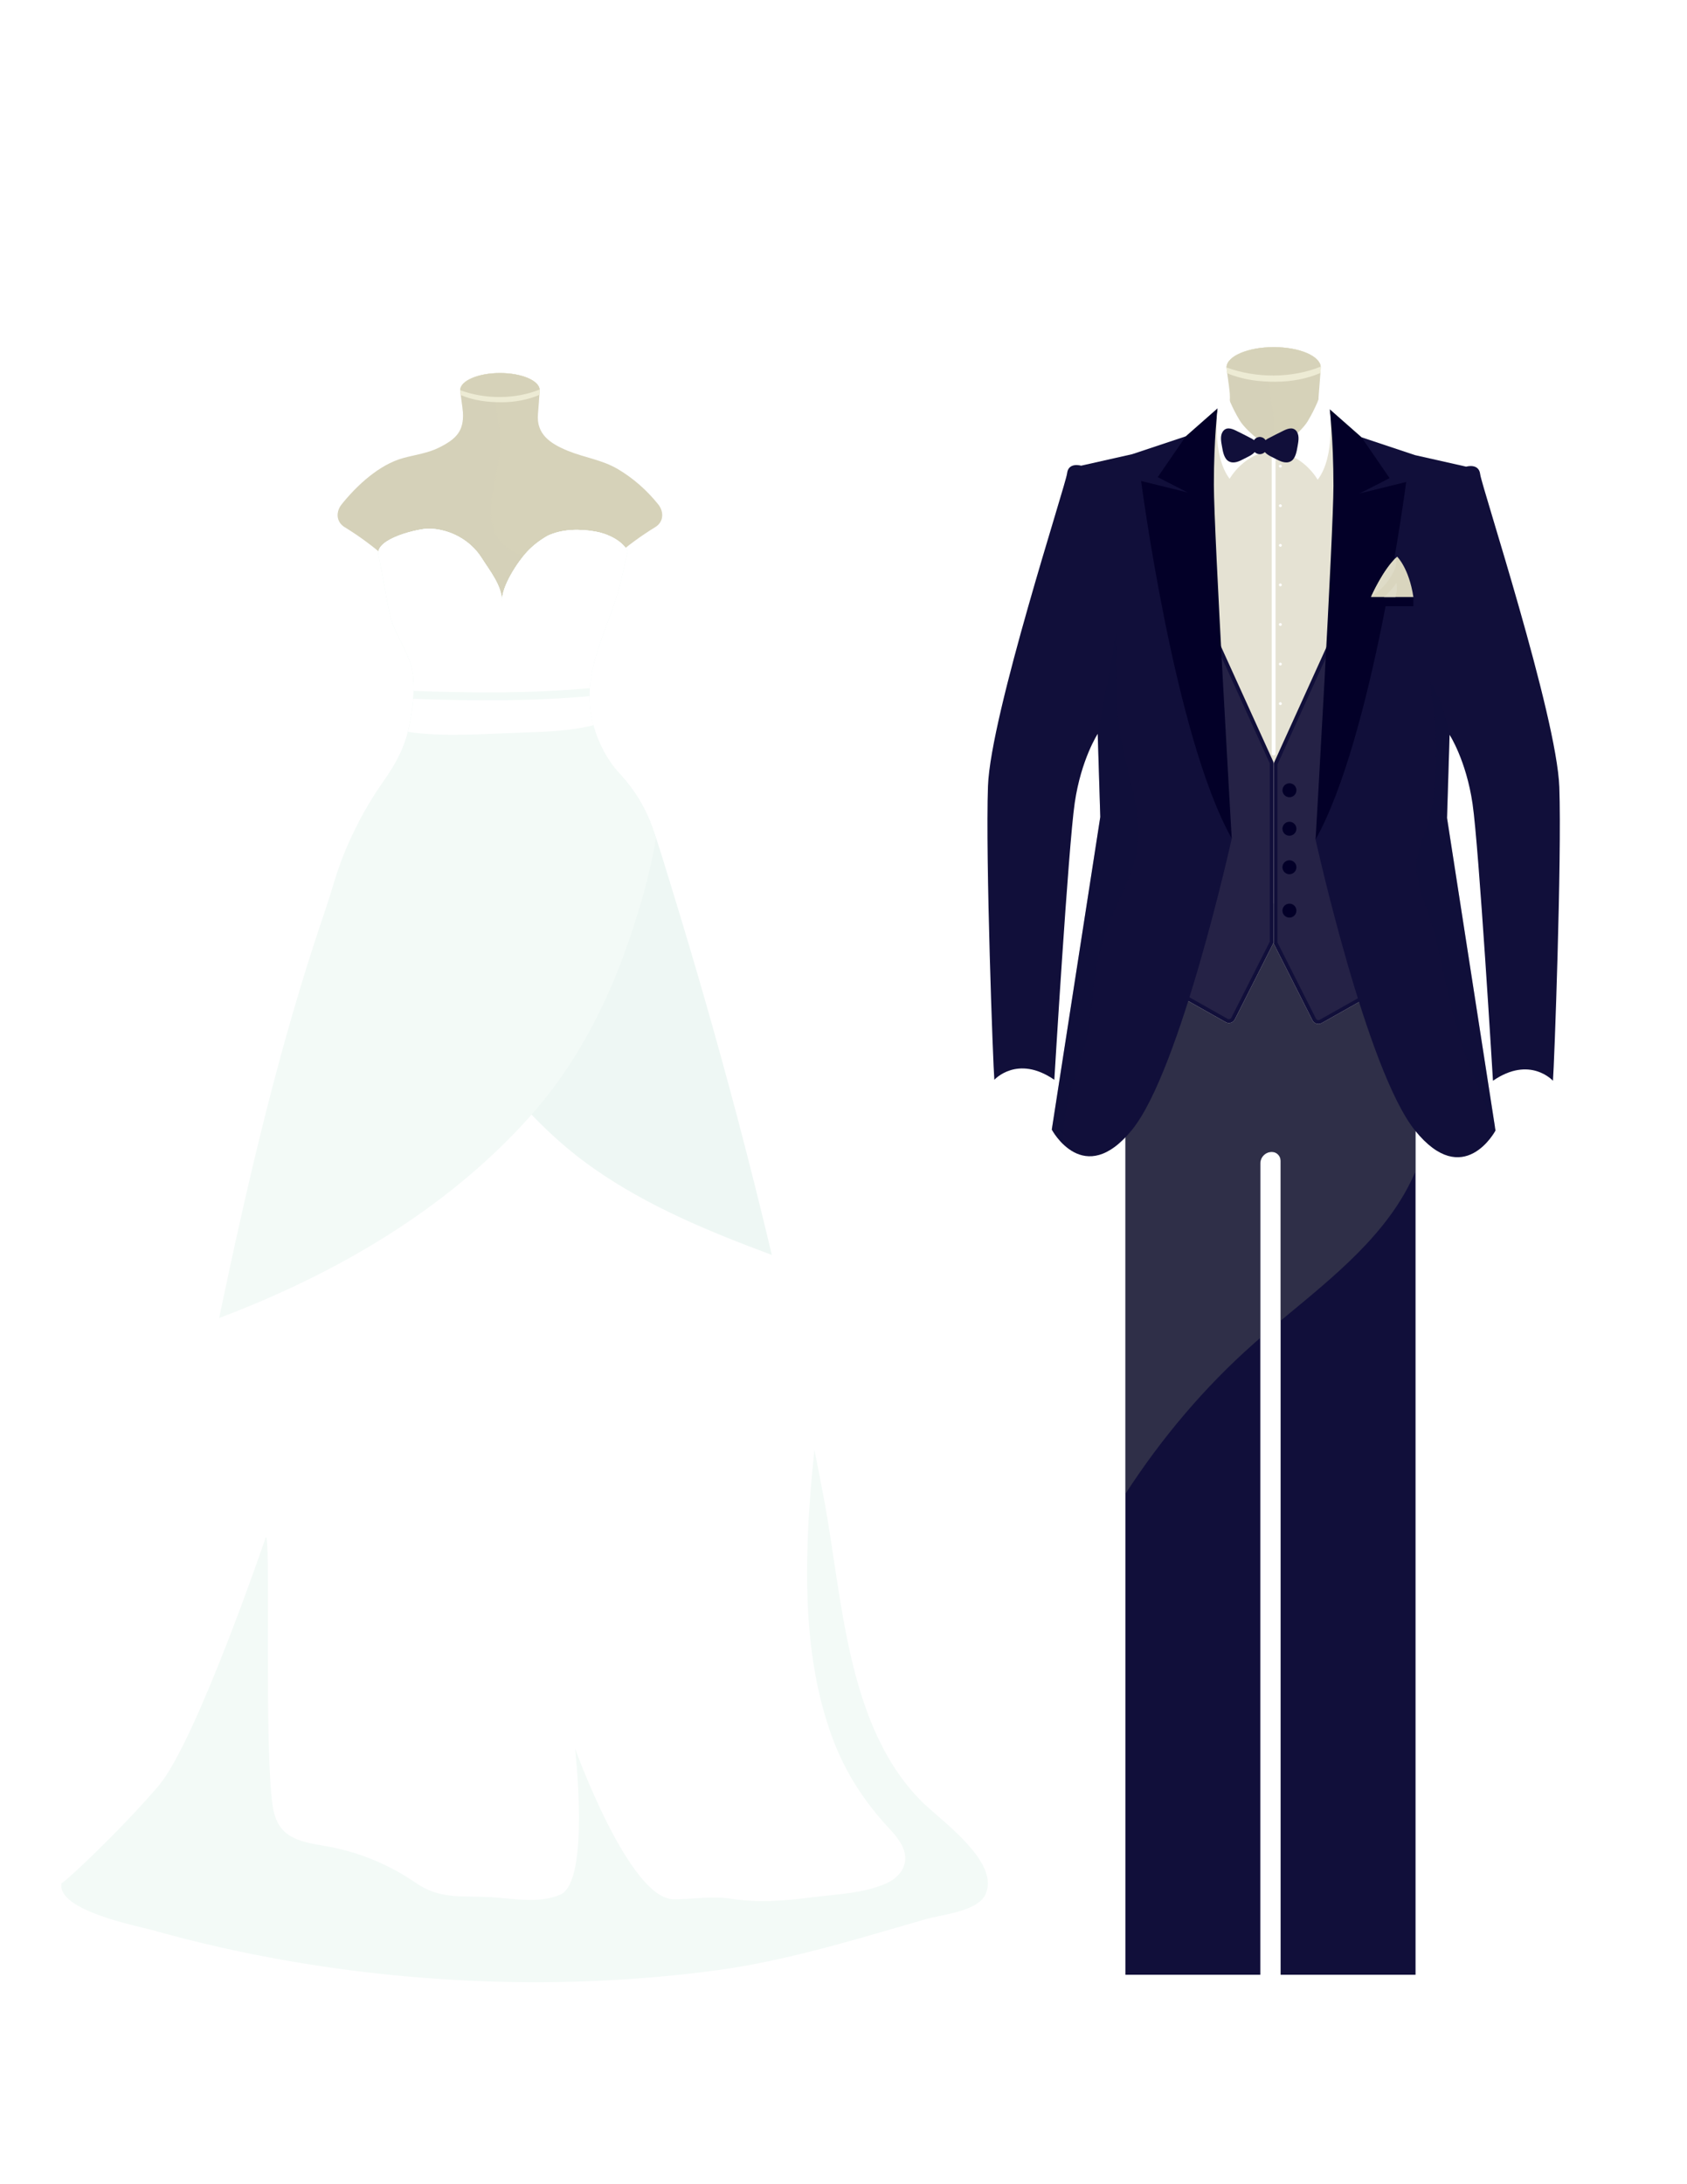 <?xml version="1.0" encoding="UTF-8"?>
<svg xmlns="http://www.w3.org/2000/svg" xmlns:xlink="http://www.w3.org/1999/xlink" viewBox="0 0 612 792">
  <defs>
    <style>
      .cls-1 {
        opacity: .25;
      }

      .cls-1, .cls-2, .cls-3, .cls-4, .cls-5, .cls-6, .cls-7, .cls-8, .cls-9, .cls-10, .cls-11, .cls-12, .cls-13, .cls-14, .cls-15 {
        stroke-width: 0px;
      }

      .cls-1, .cls-2, .cls-3, .cls-9, .cls-12, .cls-14, .cls-15 {
        mix-blend-mode: multiply;
      }

      .cls-1, .cls-6, .cls-14 {
        fill: #d6d2b9;
      }

      .cls-2 {
        fill: #eef7f4;
      }

      .cls-3 {
        fill: #58595b;
        opacity: .43;
      }

      .cls-16 {
        isolation: isolate;
      }

      .cls-4 {
        fill: #d9d5be;
      }

      .cls-5 {
        fill: #252246;
      }

      .cls-17 {
        filter: url(#drop-shadow-1);
      }

      .cls-7 {
        fill: #fff;
      }

      .cls-8, .cls-12 {
        fill: #110f3a;
      }

      .cls-9 {
        fill: #f3faf7;
      }

      .cls-10 {
        fill: #edebd4;
      }

      .cls-18 {
        filter: url(#drop-shadow-2);
      }

      .cls-11 {
        fill: #e5e2d3;
      }

      .cls-12 {
        opacity: .28;
      }

      .cls-13 {
        fill: #030028;
      }

      .cls-15 {
        fill: #dedbc7;
      }
    </style>
    <filter id="drop-shadow-1" filterUnits="userSpaceOnUse">
      <feOffset dx="5" dy="5"/>
      <feGaussianBlur result="blur" stdDeviation="3"/>
      <feFlood flood-color="#231f20" flood-opacity=".1"/>
      <feComposite in2="blur" operator="in"/>
      <feComposite in="SourceGraphic"/>
    </filter>
    <filter id="drop-shadow-2" filterUnits="userSpaceOnUse">
      <feOffset dx="5" dy="5"/>
      <feGaussianBlur result="blur-2" stdDeviation="3"/>
      <feFlood flood-color="#231f20" flood-opacity=".1"/>
      <feComposite in2="blur-2" operator="in"/>
      <feComposite in="SourceGraphic"/>
    </filter>
  </defs>
  <g class="cls-16">
    <g id="Layer_1" data-name="Layer 1">
      <g>
        <g class="cls-17">
          <g>
            <path class="cls-6" d="M233.78,177.88c-4.07-5.07-9.02-9.46-14.62-12.77-5.77-3.41-12.09-4.16-18.2-6.66-6.35-2.6-11.48-6.02-10.79-13.41,0,0,.63-7.88.63-8.54,0-3.44-6.46-6.23-14.43-6.23s-14.43,2.79-14.43,6.23c0,.66.9,6.3,1,8.03.4,6.82-2.48,9.66-8.56,12.73-4.15,2.09-8.72,2.64-13.15,3.85-8.67,2.38-16.79,9.93-22.28,16.77-2.12,2.64-2.06,6.33,1.06,8.25,20.62,12.62,36.61,31.96,44.92,54.69,2.68,7.33,20.21,7.28,22.87,0,8.3-22.73,24.3-42.07,44.92-54.69,3.13-1.91,3.18-5.61,1.06-8.25Z"/>
            <path class="cls-1" d="M194.76,201.98c-4.11-3.59-9.71-4.71-14.3-7.48-8.63-5.21-7.96-14.44-6.29-23.27,1.13-5.99,2.61-11.58,2.21-17.73-.51-7.75-2.15-15.38-3.48-23.03-6.29.67-10.96,3.12-10.96,6.04,0,.66.9,6.3,1,8.03.4,6.82-2.48,9.66-8.56,12.73-4.15,2.09-8.72,2.64-13.15,3.85-8.67,2.38-16.79,9.93-22.28,16.77-2.12,2.64-2.06,6.33,1.06,8.25,20.62,12.62,36.61,31.96,44.92,54.69,2.68,7.33,20.21,7.28,22.87,0,3.54-9.68,8.48-18.74,14.57-26.93-2.16-4.26-4.05-8.8-7.61-11.9Z"/>
            <path class="cls-10" d="M177.13,140.86c4.59-.01,9.37-.88,13.57-2.68.06-.86.1-1.51.1-1.68,0-3.44-6.46-6.23-14.43-6.23s-14.43,2.79-14.43,6.23c0,.2.09.88.21,1.77,4.87,2.01,9.79,2.61,14.98,2.59Z"/>
            <path class="cls-14" d="M190.77,136.23c-.32-3.32-6.64-5.96-14.4-5.96s-14.41,2.78-14.43,6.22c8.99,3.31,19.88,3.38,28.82-.25Z"/>
          </g>
          <g>
            <path class="cls-7" d="M330.58,649.41c-28.64-27.33-29.82-74.81-36.73-111.23-8.83-46.52-19.38-92.72-31.48-138.5-7.26-27.44-15.08-54.73-23.43-81.86-2.35-7.61-4.57-15.31-7.26-22.83-2.56-7.15-6.56-13.71-11.73-19.28-.03-.03-.05-.06-.08-.08-4.98-5.37-8.35-12.21-10.03-19.32-4.41-18.66,6.89-34.36,10.72-51.84.7-3.21,1.4-6.42,2.17-9.61-2.18-4.04-7.6-6.4-11.81-7.13-5.66-.98-11.98-.94-17.25,1.55-2.83,1.61-5.42,3.6-7.55,5.92-3.36,3.65-9.14,12.38-9,17.77-.15-5.78-4.3-10.73-7.41-15.66-4.07-6.44-11.4-10.41-18.98-10.63-3.5-.1-19.66,3.52-18.43,9.47.89,4.33,1.55,8.13,1.71,8.91,1.21,5.84,1.24,7.85,2.65,13.64,1.37,5.63,6.55,13.01,7.77,18.68,1.46,6.79.19,15.87-1.37,22.69-1.31,5.71-4.03,10.98-7.25,15.83-.46.69-.93,1.38-1.41,2.06-7.81,11.1-14.01,23.25-17.98,36.24-1.26,4.14-2.54,8.26-3.93,12.34-31.1,91.37-44.04,186.88-66.68,280.35-5.81,23.96-12.46,48.11-27.27,68.26-8.51,11.59,25.93,18.11,31.45,19.66,16.32,4.59,32.87,8.33,49.57,11.23,50.83,8.81,104.29,10.28,155.47,3.39,17.04-2.3,33.74-6.53,50.28-11.17,8.52-2.39,17.01-4.92,25.52-7.36,5.84-1.68,18.4-2.73,21.48-8.67,5.92-11.41-15.03-26.43-21.73-32.83Z"/>
            <path class="cls-9" d="M330.58,649.41c-28.64-27.33-29.82-74.81-36.73-111.23-1.11-5.84-2.24-11.67-3.4-17.49-1.07,10.2-1.94,20.42-2.36,30.68-1.03,25.06.22,51.05,9.25,74.72,4.59,12.03,11.26,22.2,19.96,31.61,2.87,3.11,6.3,6.96,6.09,11.49-.19,4.1-3.36,7.2-6.93,8.76-8.4,3.67-17.75,3.85-26.69,5.01-9.87,1.28-19.67,2.05-29.56.54-7.22-1.1-13.7.22-20.85.18-16.14-.09-35.75-54.67-35.75-54.67,0,0,5.55,48.06-5.26,52.94-7.76,3.52-17.9,1.32-26.06.93-10.28-.49-17.76.85-26.57-5.22-9.84-6.77-21.17-11.35-32.94-13.32-9.92-1.66-17.14-3.21-18.84-14.4-3.26-21.47-.55-100.13-2.55-97.45,0,0-25.22,74.19-38.97,90.19-14.63,17.03-34.87,35.77-35.1,35.14-1.95,9.92,27.62,15.56,32.7,16.98,16.32,4.59,32.87,8.33,49.57,11.23,50.83,8.81,104.29,10.28,155.47,3.39,17.04-2.3,33.74-6.53,50.28-11.17,8.52-2.39,17.01-4.92,25.52-7.36,5.84-1.68,18.4-2.73,21.48-8.67,5.92-11.41-15.03-26.43-21.73-32.83Z"/>
            <path class="cls-2" d="M134.01,205.07c1.21,5.84,1.24,7.85,2.65,13.64,1.37,5.63,6.55,13.01,7.77,18.68,1.46,6.79.19,15.87-1.37,22.69-1.31,5.71-4.03,10.98-7.25,15.83-.46.69-.93,1.38-1.41,2.06-3.37,4.79-6.42,9.78-9.14,14.94,6.8,15.57,13.73,31.1,21.57,46.19,15.64,30.11,35.46,59.95,63.66,79.66,19.72,13.78,42.02,22.91,64.51,31.29-4-16.84-8.21-33.63-12.64-50.36-7.26-27.44-15.08-54.73-23.43-81.86-2.35-7.61-4.57-15.31-7.26-22.83-2.56-7.15-6.56-13.71-11.73-19.28-.03-.03-.05-.06-.08-.08-4.98-5.37-8.35-12.21-10.03-19.32-4.41-18.66,6.89-34.36,10.72-51.84.7-3.21,1.4-6.42,2.17-9.61-2.18-4.04-7.6-6.4-11.81-7.13-5.66-.98-11.98-.94-17.25,1.55-2.83,1.61-5.42,3.6-7.55,5.92-3.36,3.65-9.14,12.38-9,17.77-.15-5.78-4.3-10.73-7.41-15.66-4.07-6.44-11.4-10.41-18.98-10.63-3.5-.1-19.66,3.52-18.43,9.47.89,4.33,1.55,8.13,1.71,8.91Z"/>
            <path class="cls-9" d="M74.88,472.78c41.9-15.87,82.07-39.13,112.21-72.76,16.22-18.1,27.58-39.64,35.54-62.5,3.73-10.7,7.01-21.64,9.26-32.75.39-1.92.77-3.89,1.11-5.88-.44-1.3-.87-2.6-1.33-3.9-2.56-7.15-6.56-13.71-11.73-19.28-.03-.03-.05-.06-.08-.08-4.98-5.37-8.35-12.21-10.03-19.32-4.41-18.66,6.89-34.36,10.72-51.84.7-3.21,1.4-6.42,2.17-9.61-2.18-4.04-7.6-6.4-11.81-7.13-5.66-.98-11.98-.94-17.25,1.55-2.83,1.61-5.42,3.6-7.55,5.92-3.36,3.65-9.14,12.38-9,17.77-.15-5.78-4.3-10.73-7.41-15.66-4.07-6.44-11.4-10.41-18.98-10.63-3.5-.1-19.66,3.52-18.43,9.47.89,4.33,1.55,8.13,1.71,8.91,1.21,5.84,1.24,7.85,2.65,13.64,1.37,5.63,6.55,13.01,7.77,18.68,1.46,6.79.19,15.87-1.37,22.69-1.31,5.71-4.03,10.98-7.25,15.83-.46.69-.93,1.38-1.41,2.06-7.81,11.1-14.01,23.25-17.98,36.24-1.26,4.14-2.54,8.26-3.93,12.34-16.32,47.95-27.63,97.03-37.98,146.36.12-.05.25-.09.37-.14Z"/>
            <path class="cls-7" d="M134.01,205.07c1.21,5.84,1.24,7.85,2.65,13.64,1.37,5.63,6.55,13.01,7.77,18.68.53,2.48.7,5.27.62,8.14,21.33.76,42.71.96,63.91-1,1.03-13.78,8.61-26.37,11.6-40.06.7-3.21,1.4-6.42,2.17-9.61-2.18-4.04-7.6-6.4-11.81-7.13-5.66-.98-11.98-.94-17.25,1.55-2.83,1.61-5.42,3.6-7.55,5.92-3.36,3.65-9.14,12.38-9,17.77-.15-5.78-4.3-10.73-7.41-15.66-4.07-6.44-11.4-10.41-18.98-10.63-3.5-.1-19.66,3.52-18.43,9.47.89,4.33,1.55,8.13,1.71,8.91Z"/>
            <path class="cls-7" d="M182.96,260.7c9.12-.32,18.48-.5,27.34-2.74-.15-.55-.31-1.1-.44-1.66-.72-3.03-1.01-5.98-1-8.88-21.21,1.93-42.6,1.74-63.95.99-.32,4.07-1.04,8.16-1.84,11.66-.03.11-.06.22-.09.33,13.29,1.85,26.62.75,39.98.29Z"/>
          </g>
        </g>
        <g>
          <g>
            <g class="cls-18">
              <g>
                <path class="cls-8" d="M481.52,335.61v-12.95h-53.01v12.95h-25.25v375.45h48.95v-294.2c0-2.3,1.87-4.17,4.17-4.17h0c1.76,0,3.19,1.43,3.19,3.19v295.18h48.95v-375.45h-26.99Z"/>
                <path class="cls-3" d="M449.92,482.11c.76-.67,1.52-1.33,2.29-2v-63.24c0-2.3,1.87-4.17,4.17-4.17,1.76,0,3.19,1.43,3.19,3.19v58.01c18.91-15.71,39.48-31.67,48.95-54.21v-84.06h-26.99v-12.95h-53.01v12.95h-25.25v201.06c13.09-20.21,28.8-38.82,46.65-54.57Z"/>
              </g>
              <g>
                <path class="cls-6" d="M525.07,177.28c-4.82-6-10.69-11.21-17.33-15.13-6.83-4.04-14.32-4.93-21.56-7.9-7.53-3.08-13.61-7.13-12.79-15.89,0,0,.75-9.33.75-10.12,0-4.08-7.65-7.38-17.09-7.38s-17.09,3.3-17.09,7.38c0,.78,1.07,7.47,1.19,9.51.48,8.08-2.94,11.45-10.14,15.08-4.91,2.48-10.33,3.13-15.58,4.57-10.27,2.82-19.89,11.77-26.4,19.87-2.51,3.13-2.44,7.5,1.26,9.77,24.43,14.95,43.38,37.87,53.22,64.8,3.17,8.68,23.94,8.62,27.09,0,9.84-26.93,28.79-49.85,53.22-64.8,3.7-2.27,3.77-6.65,1.26-9.77Z"/>
                <path class="cls-1" d="M478.84,205.85c-4.87-4.25-11.5-5.58-16.94-8.87-10.23-6.18-9.44-17.11-7.46-27.58,1.34-7.1,3.1-13.72,2.62-21.01-.6-9.18-2.55-18.22-4.12-27.29-7.45.8-12.98,3.69-12.98,7.16,0,.78,1.07,7.47,1.19,9.51.48,8.08-2.94,11.45-10.14,15.08-4.91,2.48-10.33,3.13-15.58,4.57-10.27,2.82-19.89,11.77-26.4,19.87-2.51,3.13-2.44,7.5,1.26,9.77,24.43,14.95,43.38,37.87,53.22,64.8,3.17,8.68,23.94,8.62,27.09,0,4.19-11.47,10.05-22.2,17.26-31.91-2.55-5.05-4.8-10.42-9.02-14.1Z"/>
                <path class="cls-10" d="M457.95,133.42c5.44-.02,11.1-1.04,16.07-3.17.07-1.02.12-1.79.12-1.99,0-4.08-7.65-7.38-17.09-7.38s-17.09,3.3-17.09,7.38c0,.24.1,1.04.25,2.1,5.77,2.38,11.6,3.09,17.75,3.07Z"/>
                <path class="cls-14" d="M474.11,127.94c-.38-3.93-7.86-7.07-17.06-7.07s-17.08,3.3-17.09,7.37c10.66,3.92,23.55,4,34.15-.3Z"/>
              </g>
              <g>
                <path class="cls-11" d="M457.05,158.54v178.24l-14.08,27.85c-.62,1.22-2.13,1.68-3.33,1.01l-39.71-22.38,7.41-181.25h20.14l9.26-18.98,20.31,15.51Z"/>
                <path class="cls-8" d="M457.05,336.77l-14.08,27.85c-.62,1.22-2.13,1.68-3.33,1.01l-39.71-22.38,7.41-181.25,49.71,109.49v65.28Z"/>
                <path class="cls-5" d="M440.82,364.55c-.17,0-.34-.04-.5-.13l-38.97-21.96,7.13-174.56,47.17,103.9v64.64l-13.93,27.55c-.17.34-.52.56-.91.56Z"/>
                <path class="cls-7" d="M355.72,386.54v6.02s8.1-5.32,21.06-3.01l.69-3.01-8.33-21.3-13.43,21.3Z"/>
                <path class="cls-8" d="M425.16,153.21l-19.44,6.48-18.52,4.17s-4.63-1.39-5.09,2.78c-.46,4.17-27.78,87.5-28.7,113.42-.93,25.93,1.85,101.39,2.31,106.48,0,0,8.33-9.26,21.76,0,0,0,5.09-84.72,7.41-100.46,2.31-15.74,8.33-25,8.33-25l.93,30.15-17.59,113.37s11.57,21.76,29.17,0c17.59-21.76,36.11-105.55,36.11-105.55l-16.67-145.83Z"/>
                <path class="cls-12" d="M387.72,377.08c3.12-8.76,3.05-18.07,4.38-27.19,1.31-9,3.67-17.17,7.46-25.43,4.45-9.71,9.11-18.42,8.47-29.41-.55-9.37-3.4-18.45-5.45-27.56-3.24-14.39-2.77-28.89-2.67-43.44-.94,5.54-1.71,11.12-2.88,16.63-1.3,6.14-3.8,20.4-3.8,20.4l.93,30.15-17.59,113.37s1.47,2.74,4.14,5.31c-.49-11.17,3.54-23.03,7.03-32.82Z"/>
                <path class="cls-13" d="M436.74,143.03l-11.57,10.18-10.18,14.81,10.88,5.56-16.9-4.17s12.04,92.59,32.87,129.63c0,0-6.48-111.11-6.48-128.24s1.39-27.78,1.39-27.78Z"/>
                <path class="cls-7" d="M440.21,138.05l-3.47,4.98s-2.26,16.9,4.34,25.58c0,0,5.38-9.72,15.97-10.07,0,0-9.37-6.25-12.33-11.11-2.95-4.86-4.51-9.37-4.51-9.37Z"/>
              </g>
              <g>
                <path class="cls-11" d="M506.76,162.35h-20.14l-9.26-18.98-20.31,15.51v.2c-.35,0-.69.22-.69.67v82.81c0,.45.35.67.69.67v93.89l14.08,27.85c.62,1.22,2.13,1.68,3.33,1.01l39.71-22.38-7.41-181.25Z"/>
                <path class="cls-8" d="M457.05,337.12l14.08,27.85c.62,1.22,2.13,1.68,3.33,1.01l39.71-22.38-7.41-181.25-49.71,109.49v65.28Z"/>
                <path class="cls-5" d="M473.28,364.9c.17,0,.34-.04.5-.13l38.97-21.96-7.13-174.56-47.17,103.9v64.64l13.93,27.55c.17.34.52.56.91.56Z"/>
                <path class="cls-7" d="M558.38,386.89v6.02s-8.1-5.32-21.06-3.01l-.69-3.01,8.33-21.3,13.43,21.3Z"/>
                <path class="cls-8" d="M488.93,153.56l19.44,6.48,18.52,4.17s4.63-1.39,5.09,2.78c.46,4.17,27.78,87.5,28.7,113.42s-1.85,101.39-2.31,106.48c0,0-8.33-9.26-21.76,0,0,0-5.09-84.72-7.41-100.46-2.31-15.74-8.33-25-8.33-25l-.93,30.15,17.59,113.37s-11.57,21.76-29.17,0c-17.59-21.76-36.11-105.55-36.11-105.55l16.67-145.83Z"/>
                <path class="cls-12" d="M509.35,304.77c-2.29,8.48,3.28,18.6,5.44,26.73,4.28,16.18,6.71,32.37,12.6,48.15,3.04,8.14,6.46,16.13,9.97,24.08l-17.4-112.16.93-30.15s.22.33.58.98c.02-.11.05-.21.08-.31-1.45-2.73-1.84-5.77-2.69-8.91-1.05-3.86-2.94-7.36-4.83-10.88.21,6.53,1.58,13.01,1.79,19.56.23,7.43.08,15.02-.83,22.41-.91,7.31-3.73,13.5-5.62,20.5Z"/>
                <path class="cls-13" d="M477.36,143.37l11.57,10.19,10.18,14.81-10.88,5.56,16.9-4.17s-12.04,92.59-32.87,129.63c0,0,6.48-111.11,6.48-128.24s-1.39-27.78-1.39-27.78Z"/>
                <path class="cls-7" d="M473.89,138.4l3.47,4.98s2.26,16.9-4.34,25.58c0,0-5.38-9.72-15.97-10.07,0,0,9.37-6.25,12.33-11.11,2.95-4.86,4.51-9.37,4.51-9.37Z"/>
              </g>
              <g>
                <path class="cls-7" d="M456.35,160.27v107.98c0,.89,1.39.9,1.39,0v-107.98c0-.89-1.39-.9-1.39,0Z"/>
                <path class="cls-7" d="M458.96,164.03c0-.29.23-.52.52-.52s.52.23.52.52-.23.52-.52.52-.52-.23-.52-.52Z"/>
                <path class="cls-7" d="M458.96,178.38c0-.29.23-.52.52-.52s.52.23.52.52-.23.52-.52.52-.52-.23-.52-.52Z"/>
                <path class="cls-7" d="M458.96,192.74c0-.29.23-.52.52-.52s.52.23.52.52-.23.52-.52.52-.52-.23-.52-.52Z"/>
                <path class="cls-7" d="M458.96,207.09c0-.29.23-.52.52-.52s.52.23.52.52-.23.52-.52.52-.52-.23-.52-.52Z"/>
                <path class="cls-7" d="M458.96,221.44c0-.29.23-.52.52-.52s.52.23.52.52-.23.52-.52.52-.52-.23-.52-.52Z"/>
                <path class="cls-7" d="M458.96,235.79c0-.29.23-.52.52-.52s.52.23.52.52-.23.52-.52.52-.52-.23-.52-.52Z"/>
                <path class="cls-7" d="M458.96,250.14c0-.29.23-.52.52-.52s.52.23.52.52-.23.52-.52.52-.52-.23-.52-.52Z"/>
              </g>
              <circle class="cls-13" cx="462.78" cy="281.55" r="2.53"/>
              <path class="cls-13" d="M460.24,295.51c0-1.4,1.13-2.53,2.53-2.53s2.53,1.13,2.53,2.53-1.13,2.53-2.53,2.53-2.53-1.13-2.53-2.53Z"/>
              <path class="cls-13" d="M460.24,309.47c0-1.4,1.13-2.53,2.53-2.53s2.53,1.13,2.53,2.53-1.13,2.53-2.53,2.53-2.53-1.13-2.53-2.53Z"/>
              <path class="cls-13" d="M460.24,325.2c0-1.4,1.13-2.53,2.53-2.53s2.53,1.13,2.53,2.53-1.13,2.53-2.53,2.53-2.53-1.13-2.53-2.53Z"/>
            </g>
            <path class="cls-8" d="M470.55,156.66c-1.18-1.95-3.15-1.36-4.82-.55-1.98.97-3.94,1.97-5.89,2.99-.18.09-.33.2-.47.31-.09.05-.17.12-.26.18-.36-.58-.97-.98-1.67-1.11-.08-.02-.17-.03-.25-.03-.03,0-.06-.01-.1-.01-.02,0-.05,0-.07,0-.02,0-.05,0-.07,0-.03,0-.06.01-.1.01-.09,0-.17.02-.25.03-.7.13-1.31.53-1.67,1.11-.08-.06-.16-.13-.26-.18-.14-.11-.29-.22-.47-.31-1.95-1.02-3.91-2.02-5.89-2.99-1.66-.81-3.64-1.4-4.82.55-.93,1.54-.45,3.71-.16,5.37.3,1.72.74,4.3,2.4,5.23,1.84,1.03,3.9-.01,5.56-.89,1.29-.68,2.89-1.3,3.88-2.44.44.44,1.04.72,1.71.75.04,0,.09,0,.13,0,.04,0,.09,0,.13,0,.66-.03,1.27-.31,1.71-.75.99,1.14,2.59,1.76,3.88,2.44,1.66.87,3.73,1.91,5.56.89,1.66-.93,2.1-3.51,2.4-5.23.29-1.66.77-3.83-.16-5.37Z"/>
          </g>
          <g>
            <polygon class="cls-13" points="497.35 216.48 512.74 216.48 512.74 219.83 496.69 219.83 497.35 216.48"/>
            <g>
              <path class="cls-4" d="M497.35,216.48s4.34-9.97,9.5-14.63c0,0,4.28,4.1,5.89,14.63h-15.39Z"/>
              <path class="cls-15" d="M504.14,209.76c1.17-1.75,3.11-5.2,2.24-7.46-4.55,4.43-8.35,12.67-8.94,14,2.67-1.69,4.9-3.84,6.7-6.54Z"/>
              <path class="cls-15" d="M506.58,211.34c-1.25,1.93-2.78,3.66-4.52,5.15h4.18c.5-1.7.7-3.48.34-5.15Z"/>
            </g>
          </g>
        </g>
      </g>
    </g>
  </g>
</svg>
